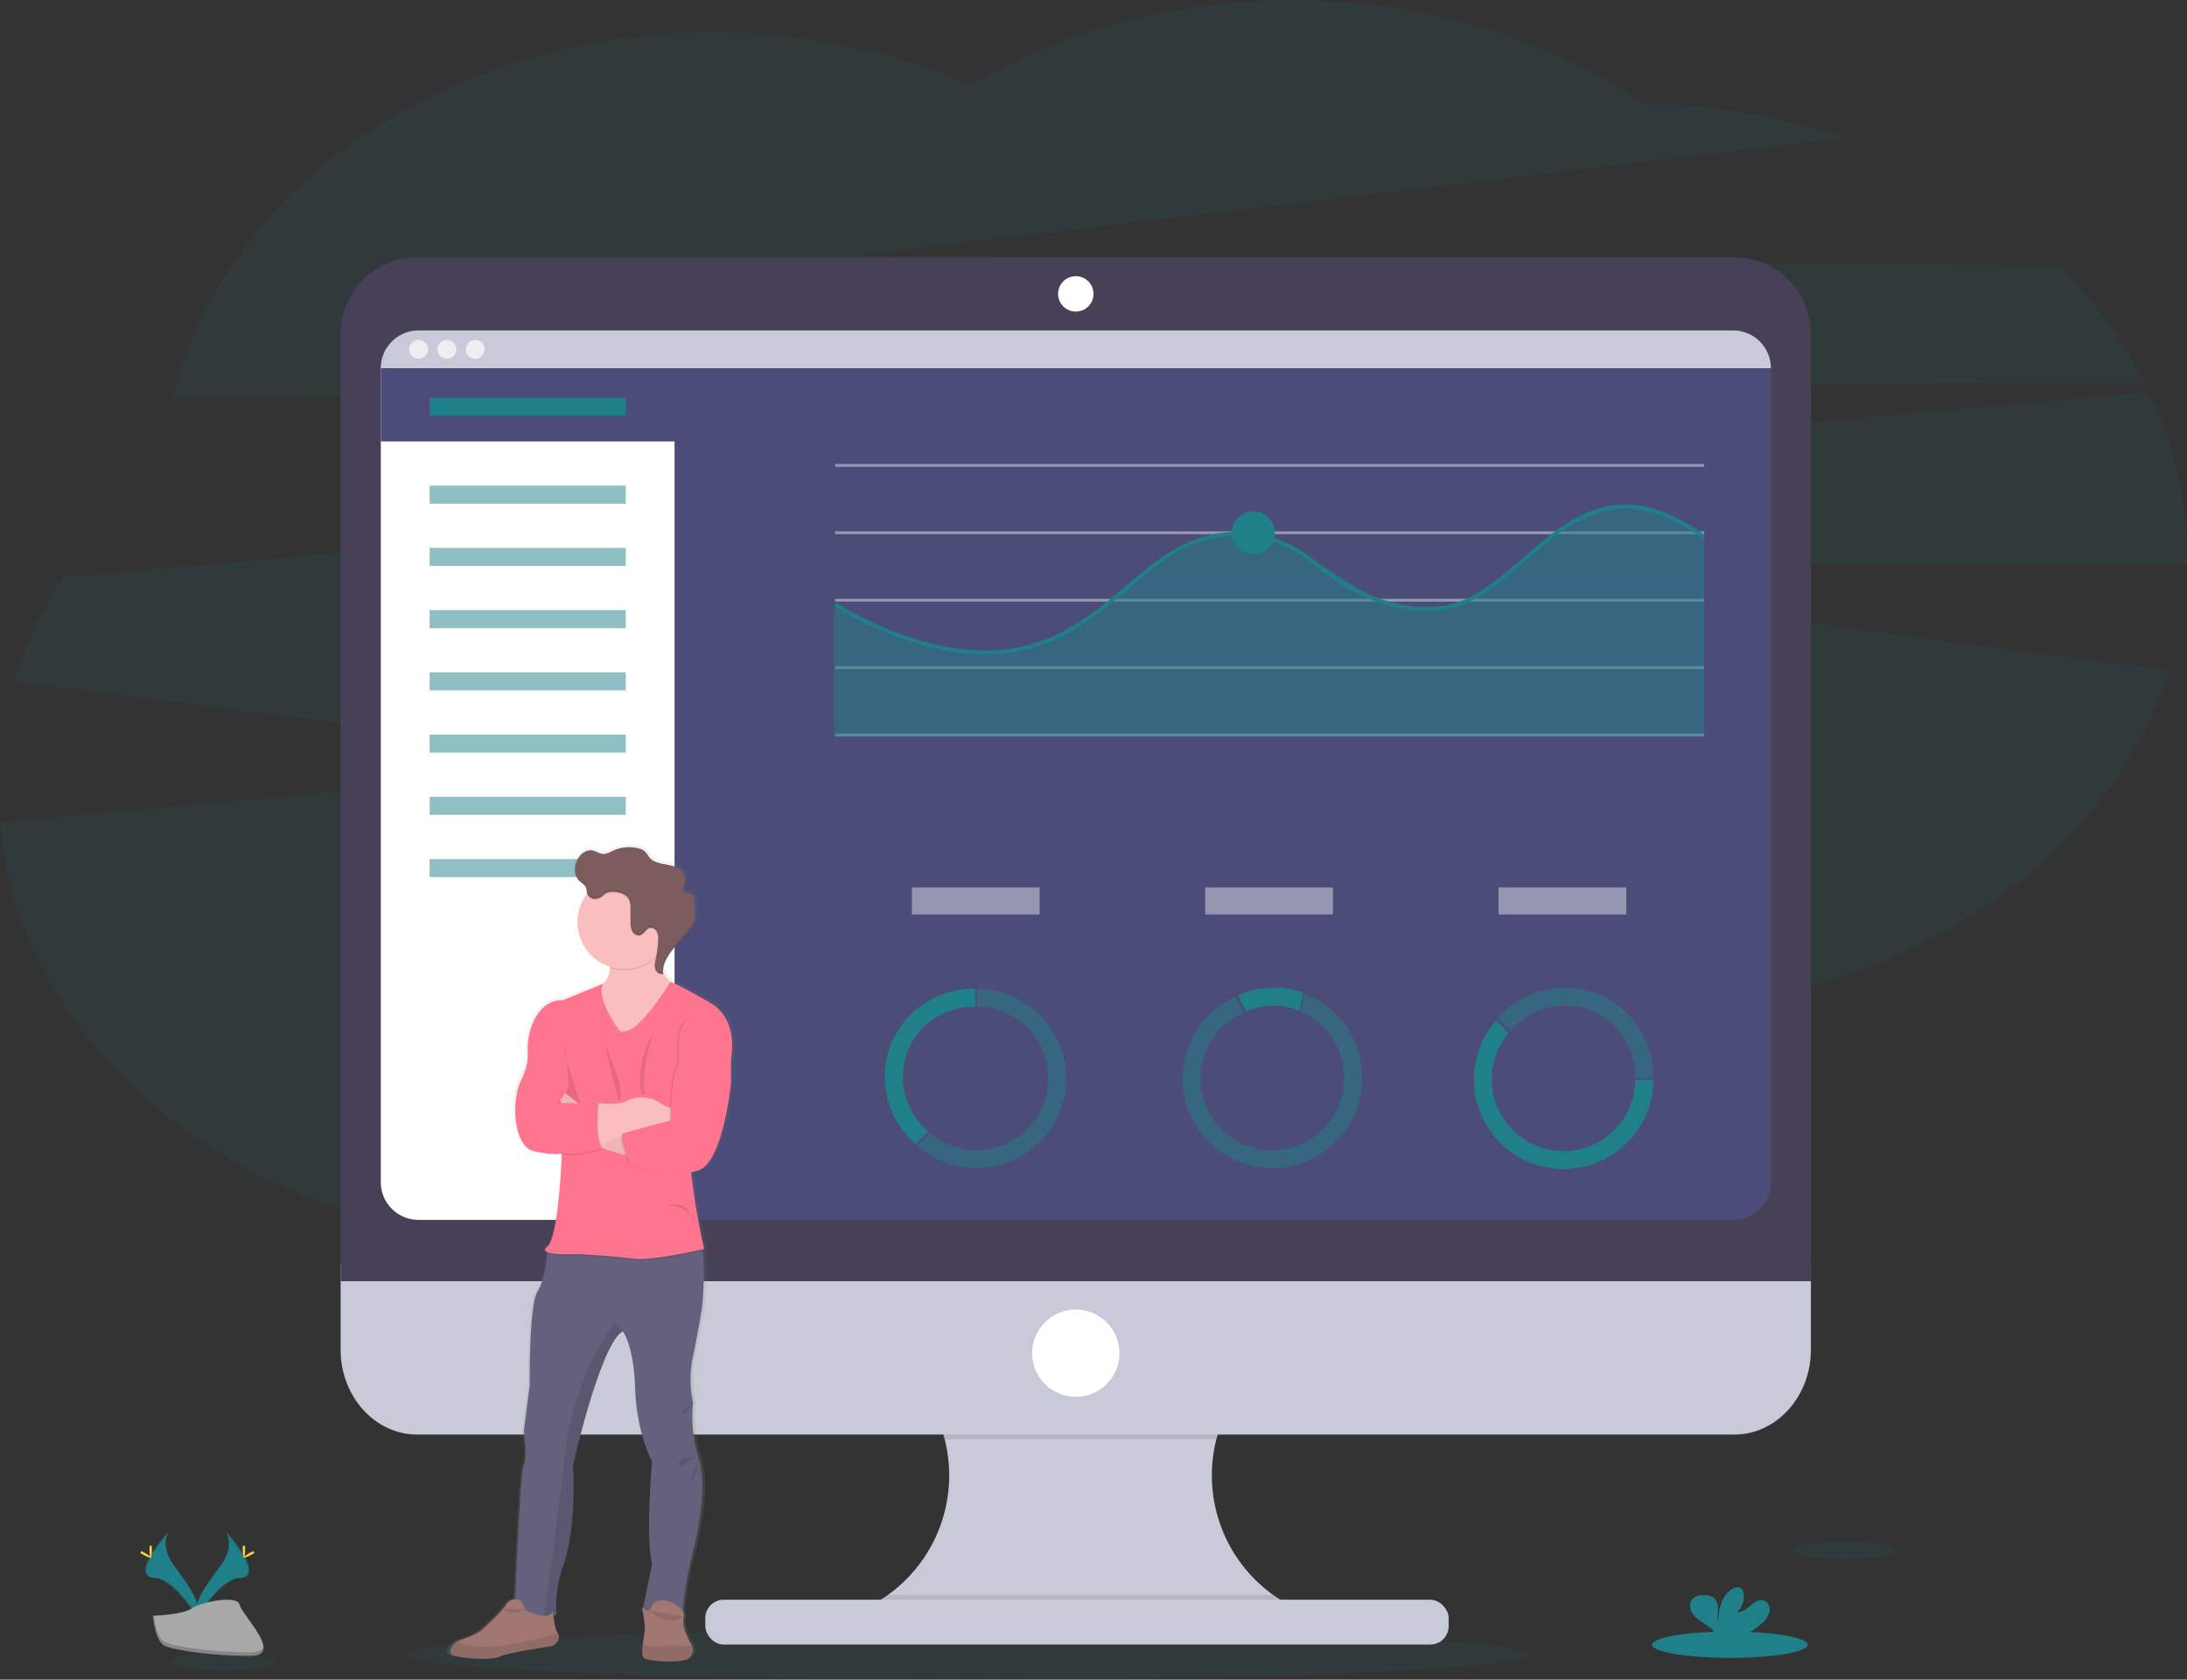 <svg data-name="Layer 1" xmlns="http://www.w3.org/2000/svg" width="1130" height="868.1" viewBox="0 0 1130 868.1"><rect x="0" y="0" width="1130" height="868.1" fill="#333333" stroke="none"/><defs><linearGradient id="a" x1="340.5" y1="874.69" x2="340.5" y2="452.37" gradientUnits="userSpaceOnUse"><stop offset="0" stop-color="gray" stop-opacity=".25"/><stop offset=".54" stop-color="gray" stop-opacity=".12"/><stop offset="1" stop-color="gray" stop-opacity=".1"/></linearGradient></defs><path d="M1108.14 197.66a231.21 231.21 0 0 0-44.83-60.38l-621.86-5.18 512-60.79a337.39 337.39 0 0 0-103.88-17.42C800.28 20.24 736.93.05 667.83.05c-62 0-119.33 16.29-166.07 43.93-39.72-17.3-85-27.11-133.11-27.11-138.17 0-253.3 80.9-279.13 188.19zm21.86 89.98a197 197 0 0 0-19.38-84.92L32.86 298.36a209.54 209.54 0 0 0-25.25 53.91l333.75 42.06L0 424.99c10.27 121.46 133.43 217.36 283.88 217.36 75.73 0 144.54-24.3 195.53-63.93 51.15 40.38 120.62 65.21 197.17 65.21 113.57 0 211.6-54.67 257.25-133.71 91.58-24.58 162.72-86.28 187.07-163.47l-422.07-55.34H1130v-3.47z" fill="#208089" opacity=".1"/><ellipse cx="499.98" cy="855.15" rx="289.98" ry="12.94" fill="#208089" opacity=".1"/><path d="M672.09 832.39v7.82H440.84v-6.35a76 76 0 0 0 5.23-140.37h224.45a76 76 0 0 0 1.57 138.9z" fill="#c8cad7"/><path d="M670.52 693.49a76.11 76.11 0 0 0-42 50.39H488.08a76.13 76.13 0 0 0-42-50.39z" opacity=".1"/><path d="M176 653.65v43.9c0 24.24 17.74 43.89 39.63 43.89h680.42c21.89 0 39.63-19.65 39.63-43.89v-43.9z" fill="#c8cad7"/><path d="M672.09 832.39v7.82H440.84v-6.35a76 76 0 0 0 17.83-9.5h199.24a76.39 76.39 0 0 0 14.18 8.03z" opacity=".1"/><rect x="364.42" y="826.8" width="384.09" height="23.17" rx="9.5" ry="9.5" fill="#c8cad7"/><path d="M935.68 172.62a39.62 39.62 0 0 0-39.63-39.57H215.66A39.62 39.62 0 0 0 176 172.62v489.57h759.68z" fill="#474157"/><path d="M915 190.3v420.67a19.5 19.5 0 0 1-19.51 19.51H216.27a19.5 19.5 0 0 1-19.51-19.51V190.3a19.51 19.51 0 0 1 19.51-19.51h679.17A19.51 19.51 0 0 1 915 190.3z" fill="#4c4c78"/><circle cx="555.85" cy="151.89" r="9.15" fill="#fff"/><circle cx="555.85" cy="699.38" r="22.56" fill="#fff"/><path d="M348.53 180.55v449.93H216.27a19.5 19.5 0 0 1-19.51-19.51V190.3l.71-2.65 1.9-7.1z" fill="#fff"/><path fill="#4c4c78" d="M365.5 187.65v40.5H196.76V190.3l.71-2.65H365.5z"/><path d="M915 190.3H196.76a19.5 19.5 0 0 1 19.51-19.5h679.17A19.5 19.5 0 0 1 915 190.3z" fill="#c8cad7"/><circle cx="216.27" cy="180.55" r="4.88" fill="#ededf4"/><circle cx="230.9" cy="180.55" r="4.88" fill="#ededf4"/><circle cx="245.53" cy="180.55" r="4.88" fill="#ededf4"/><path fill="#208089" d="M221.98 205.48h101.33v9.33H221.98z"/><path fill="#208089" opacity=".5" d="M221.98 250.98h101.33v9.33H221.98zm0 32.17h101.33v9.33H221.98zm0 32.17h101.33v9.33H221.98zm0 32.16h101.33v9.33H221.98zm0 32.17h101.33v9.33H221.98zm0 32.17h101.33v9.33H221.98zm0 32.16h101.33v9.33H221.98z"/><path fill="#dce0ed" opacity=".5" d="M431.49 239.79H880.5v1.5H431.49zm0 34.83H880.5v1.5H431.49zm0 34.84H880.5v1.5H431.49zm0 34.83H880.5v1.5H431.49zm0 34.83H880.5v1.5H431.49z"/><path fill="#208089" opacity=".5" d="M880.51 380.61H430.94v-68.5l41.23 20.32 42.67 5.78 37.44-11.29 45.17-35.03 22.72-13.12 16.61-3.2 15.89.85 26.14 12.91 35.52 22.63 27.88 3.59 22.11-7.62 46.85-38.38 23.92-8.53 25.03 3.87 20.39 11.77v103.95z"/><path d="M509.3 338.23c-40.48 0-77.9-24.76-78.36-25.08l1.11-1.66c.58.39 58.16 38.49 107.09 19.4 17.86-6.95 30.54-17.78 42.86-28.24 12.83-10.93 24.95-21.26 41.46-25.74 19-5.13 39.65-.48 55.38 12.44 13.44 11.05 40.22 28.8 68.51 23.49 14.42-2.7 26.58-13.24 39.45-24.39 24.64-21.4 50.2-43.49 94.29-11.77l-1.17 1.62c-42.85-30.79-67.76-9.21-91.84 11.66-13.08 11.34-25.44 22-40.39 24.85-29.1 5.45-56.44-12.64-70.15-23.91-15.23-12.52-35.26-17-53.58-12.05-16.09 4.36-28 14.54-40.69 25.32-12.41 10.57-25.25 21.51-43.4 28.59a83.88 83.88 0 0 1-30.57 5.47z" fill="#208089"/><circle cx="647.55" cy="275.37" r="11.13" fill="#208089"/><path d="M403.62 533.19c-15.21-8.76-21-10.93-21-10.94l-.31-.22a12.66 12.66 0 0 1-3.84-4.85v-1 .1c.25-4.64 3.54-8.85 6.67-12.53q4-4.71 8-9.41a9.19 9.19 0 0 0 2.06-3.34 7.49 7.49 0 0 0 .22-2v-.82c0-2.34-.11-4.68-.19-7-.08-2.05-.6-4.62-2.65-5-1.06-.22-2.46.16-3-.75a1.68 1.68 0 0 1-.14-1.21v.09a.52.52 0 0 1 0-.11 27.65 27.65 0 0 0 .76-4.81 6.9 6.9 0 0 0-.33-2.43c-1.19-3.39-5.26-4.78-8.86-5.42s-7.64-1.19-9.9-4a32.74 32.74 0 0 0-2-2.71 7.88 7.88 0 0 0-3.69-1.82 20.72 20.72 0 0 0-13.38 1.17c-1.74.78-3.49 1.82-5.4 1.71s-3.68-1.5-5.64-1.83c-3.16-.54-6.19 1.79-7.75 4.54a11 11 0 0 0-1.43 5.35v.31a7.86 7.86 0 0 0 2.06 5.46c1.36 1.42 3.39 2.39 4 4.25.23.76.18 1.58.38 2.34 0 .1.06.19.09.29l-.11.13a23.77 23.77 0 0 0-5 14.62 24.26 24.26 0 0 0 17 23v.72a10.34 10.34 0 0 1-3.3 8.05l-21.58 8.66s-13-1.54-17.68 17.45a32.16 32.16 0 0 0-.8 9.63c.17 2.87-.23 7.91-3.56 14.43-5.33 10.44-4.12 34.39 6.78 36.76 10.29 2.24 14.32 1.31 14.74 1.2v.42c-.17 4.5-1.8 43.26-7.73 48-1.65 1.29-1.34 2.17 0 2.76v.7c-.18 2.84-1.1 13.63-5.07 19.78C307.48 690 308 731 308 731l-3.14 24.19s1.93 14.94 0 17.55c-1.73 2.33-4 57.61-4.52 69.59h-.2a5.83 5.83 0 0 0-4.66 2.84c-2.58 4.14-11.48 11.77-11.48 11.77-1.93 2.75-9.09 5.38-12.87 6.62a8.25 8.25 0 0 0-1.46.63 7.68 7.68 0 0 0-3.25 3.42 3.66 3.66 0 0 0-.34 2.85c1 2.37 21.07 4 26.15 1.66 4-1.86 19.84-4.32 26.42-5.28a5.42 5.42 0 0 0 4.7-4.7 3.1 3.1 0 0 0-.6-2.35c-1.26-1.56-1.91-5.82-2.2-8.6a5.85 5.85 0 0 0 1.48-.88 63.09 63.09 0 0 1 3.63-25.38c4.84-12.8 6.3-36.52 5.09-51.94 0 0 14.77-63.57 26.4-69.5.18.22 5.82 7.46 6.54 29.88.72 22.77 8.95 37.71 8.95 37.71s-3.63 38.66 0 53.13L367.87 847a7.39 7.39 0 0 1-.57-.52s.14.64.34 1.65l-.1.48.2.05c.54 2.85 1.34 7.82 1 10.74-.19 1.67-.65 3.94-1 6.18-.5 3.51-.64 6.92 1.21 7.66 3 1.22 20.83 2.89 23.86-1a5.61 5.61 0 0 0 .88-5.86 6 6 0 0 0-.88-1.49s-4.73-7.73-3.39-13.18a4 4 0 0 0-.57-3.12A161.08 161.08 0 0 1 393 823c3-11.41 9.42-36.43 4.72-52.89-.18-.64-.38-1.28-.6-1.9a71 71 0 0 1-2.67-27.75 56.41 56.41 0 0 1 0-24.19c2.88-13.27 4.91-26.27 4.91-26.27s1.6-17.55.2-28.31l-.09-.69.76-.17s-4.11-18.26-5.57-29.88c-.34-2.75-.79-6.22-1.28-9.93a26.22 26.22 0 0 0 3.95-1c13.08-4.51 17.19-45.31 17.19-45.31v-12.94s4.36-19.77-10.9-28.58zm-97.43 315l-.64-.34z" transform="translate(-35 -15.95)" fill="url(#a)"/><path d="M360.73 752.65c5.67 16.31-1 42.78-4 54.6a165.7 165.7 0 0 0-4 26 55 55 0 0 1-20.8-.48l5-24.34c-3.54-14.42 0-52.95 0-52.95s-8-14.9-8.74-37.59c-.7-22.33-6.2-29.55-6.38-29.78-11.43 5.94-25.81 69.27-25.81 69.27 1.18 15.36-.24 39-5 51.77a64.05 64.05 0 0 0-3.55 25.29c-1.65 1.39-3.95 1.63-6.43 1.23-6.75-1.09-14.84-6.91-14.84-6.91s2.6-69 4.49-71.62 0-17.49 0-17.49l3.07-24.11s-.47-40.89 4-48c3.88-6.13 4.77-16.89 4.95-19.71v-.7l6.84-8.19s66.19-5 71.15 0c1.22 1.22 2 4 2.42 7.48 1.36 10.72-.2 28.21-.2 28.21s-2 13-4.82 26.23a57.4 57.4 0 0 0 0 24.11 72 72 0 0 0 2.65 27.68z" fill="#65617d"/><path d="M356.59 856.3c-2.95 3.9-20.32 2.25-23.28 1-1.81-.75-1.67-4.14-1.18-7.64.31-2.23.76-4.5.94-6.15.48-4.26-1.41-12.89-1.41-12.89s3.9 4.14 4.84 0a4.5 4.5 0 0 1 3.37-3.2 8.84 8.84 0 0 1 6.14.38c3.07 1.33 8.19 4.17 7.27 8-1.3 5.43 3.31 13.13 3.31 13.13a5.93 5.93 0 0 1 .86 1.49 5.67 5.67 0 0 1-.86 5.88z" fill="#a27772"/><path d="M356.59 856.3c-2.95 3.9-20.32 2.25-23.28 1-1.81-.75-1.67-4.14-1.18-7.64 1.86.87 5 1.6 10.32 1.11a28.9 28.9 0 0 1 3.72-.12 85.06 85.06 0 0 0 11.28-.22 5.67 5.67 0 0 1-.86 5.87zM296 757.38c1.18 15.36-.24 39-5 51.77a64.05 64.05 0 0 0-3.55 25.29c-1.65 1.39-3.95 1.63-6.43 1.23 1.43-10 7.5-52.93 11.4-86.86 4.43-38.65 25.17-65.24 25.17-65.24l4.14 4.55c-11.35 5.93-25.73 69.26-25.73 69.26z" opacity=".1"/><path d="M349.5 508.95l-2.89 14.18-14.13 23.76-17.43-7.45s-23.7-24.82-8.81-28.36a13.13 13.13 0 0 0 4.95-2.2c2.92-2.21 3.84-5.41 3.86-8.55a26.29 26.29 0 0 0-2.42-10.17l30.49-9.57a48.52 48.52 0 0 0-2.19 12.35c-.23 8.3 2.85 12.4 5.38 14.35a9.06 9.06 0 0 0 3.19 1.66z" fill="#fbbebe"/><path d="M343.12 480.59a48.52 48.52 0 0 0-2.19 12.35 24.1 24.1 0 0 1-25.88 7.39 26.29 26.29 0 0 0-2.42-10.17z" opacity=".1"/><path d="M346.61 476.69a24.11 24.11 0 1 1-24.11-24.11 24.05 24.05 0 0 1 24.11 24.11z" fill="#fbbebe"/><path d="M349.5 508.95l-2.89 14.18-14.13 23.76-17.43-7.45s-23.7-24.82-8.81-28.36a13.13 13.13 0 0 0 4.95-2.2c-2.69 7.39 8.41 22.76 8.41 22.76 1.29 1.9 4.26.71 4.26.71 7.14-1.08 20.31-21.64 22.45-25.06a9.06 9.06 0 0 0 3.19 1.66zm13.65 137.49c-4.2 1-27.42 6.09-36.22 4.81-9.69-1.42-28.54-2.36-28.54-2.36s-12 .64-15.68-1v-.7l6.84-8.19s66.19-5 71.15 0c1.3 1.18 2 3.95 2.45 7.44z" opacity=".1"/><path d="M319.6 532.35s-12.47-17.27-7.77-24l-21.07 8.64s-12.68-1.54-17.25 17.38a33 33 0 0 0-.79 9.61c.17 2.85-.22 7.87-3.47 14.37-5.2 10.4-4 34.28 6.62 36.64s14.42 1.18 14.42 1.18-1.42 43.26-7.56 48.22 15.67 3.78 15.67 3.78 18.84 1 28.53 2.37 36.87-5 36.87-5-4-18.2-5.44-29.78-4.72-36.24-4.72-36.24l24.11-32.66s4.25-19.74-10.64-28.48-20.5-10.9-20.5-10.9-15 24.37-22.76 25.55c0 .02-2.96 1.22-4.25-.68z" fill="#ff748e"/><path d="M291.94 539.21s-.23 7.8 1.19 10.87 6.61 20.09 6.61 20.09h-11.81s6.38-6.85 5.91-10.16-1.9-20.8-1.9-20.8z" opacity=".1"/><path d="M326.93 598.05s-26.1-6.38-28.53-11.81-9.14-17.61-9.14-17.61l2.75-3.71 12.7 10s15.13 12 22.22 13.24 0 9.89 0 9.89z" fill="#fbbebe"/><path d="M326.93 598.05s-26.1-6.38-28.53-11.81-9.14-17.61-9.14-17.61l2.75-3.71 12.7 10s15.13 12 22.22 13.24 0 9.89 0 9.89z" opacity=".05"/><path d="M349.5 567.34v14.16h-2.28a66.24 66.24 0 0 0-32.14 8.32l-4.26 2.36-1.15.64-7.33-16.5 6.86-6.15h.35c1.68.16 8.93.76 12-.27s6.55-4.14 15.14-1.94c4.24 1.08 7.85 5.83 12 4.35z" fill="#fbbebe"/><path d="M372.31 541.57l4.73 5.32v12.88s-4 40.66-16.78 45.15-35.55-2.6-35.55-2.6-5.89-15.6-3.14-16.55 24.34-6.64 24.34-6.64-.31-23.85 4.42-30.94c0 0-3.07-22.22 7.56-22.69s14.42 16.07 14.42 16.07z" opacity=".1"/><path d="M373 541.57l4.73 5.32v12.88s-4 40.66-16.79 45.15-35.54-2.6-35.54-2.6-5.89-15.6-3.14-16.55 24.33-6.64 24.33-6.64-.3-23.85 4.43-30.94c0 0-3.08-22.22 7.56-22.69S373 541.57 373 541.57z" fill="#ff748e"/><path d="M340 486.93a9.31 9.31 0 0 0-.54-4.6 3.53 3.53 0 0 0-3.74-2.16c-2 .47-2.9 3.1-4.88 3.73-1.67.53-3.5-.65-4.3-2.21a11.3 11.3 0 0 1-.82-5.14v-5.93c0-2.15-.07-4.47-1.4-6.16-1.65-2.1-5.52-3-8.1-2.93a6.87 6.87 0 0 0-4.63 1.86 6 6 0 0 1-4.87 1.74 4.21 4.21 0 0 1-3.39-2.94.24.24 0 0 1 0-.08 24.11 24.11 0 1 1 35.86 32 66.79 66.79 0 0 0 .81-7.18z" opacity=".1"/><path d="M306.71 464.42a4.24 4.24 0 0 1-3.4-2.94c-.19-.76-.14-1.58-.37-2.33-.55-1.86-2.53-2.83-3.86-4.24-2.66-2.82-2.49-7.47-.61-10.87 1.53-2.74 4.48-5.05 7.57-4.52 1.91.34 3.56 1.7 5.5 1.82s3.57-.92 5.27-1.7a19.84 19.84 0 0 1 13.06-1.16 7.56 7.56 0 0 1 3.6 1.81 30.59 30.59 0 0 1 1.92 2.7c2.2 2.81 6.15 3.36 9.66 4s7.49 2 8.64 5.41c.77 2.24 0 4.67-.41 7a2 2 0 0 0 .09 1.45c.55.91 1.92.53 3 .74 2 .42 2.5 3 2.57 5q.14 3.48.19 7a9 9 0 0 1-.2 2.59 9.17 9.17 0 0 1-2 3.25l-7.81 9.38c-3.46 4.16-7.13 9-6.44 14.37-1.64.73-3.58-.68-4.12-2.4s-.11-3.56.26-5.32a65.36 65.36 0 0 0 1.23-9.23 9.34 9.34 0 0 0-.54-4.61 3.54 3.54 0 0 0-3.75-2.16c-2 .47-2.89 3.1-4.87 3.73-1.67.54-3.5-.65-4.3-2.21a11.43 11.43 0 0 1-.82-5.14v-5.93c0-2.15-.07-4.47-1.4-6.16-1.64-2.1-5.52-3-8.1-2.93a6.87 6.87 0 0 0-4.63 1.86 6 6 0 0 1-4.93 1.74z" fill="#7c5c5c"/><path d="M312.15 538.62l7.41 30.4s5.83-.03-7.41-30.4zm25.3-5.09s-9.7 15.88-5.91 32.29l1.8.13s-3.22-7.6 4.11-32.42zm6.14 89.83s11.9-3.94 12.77 5.2c0 0-2.25-6.27-12.77-5.2zm-34.39-52.48s-2.36 16.55 1.89 23.17a51.94 51.94 0 0 1-20.8 2.83l-1.42-26z" opacity=".1"/><path d="M310.82 592.18l-1.15.64-7.33-16.5 6.86-6.15h.35c-.11.8-2.02 15.01 1.27 22.01z" opacity=".1"/><path d="M309.2 570.17s-2.36 16.55 1.89 23.17a51.94 51.94 0 0 1-20.8 2.83l-8.27-26z" fill="#ff748e"/><path d="M288.75 846.24a5.34 5.34 0 0 1-4.59 4.68c-6.41 1-21.88 3.4-25.78 5.26-5 2.37-24.58.71-25.53-1.65a3.75 3.75 0 0 1 .34-2.85 7.79 7.79 0 0 1 4.59-4c3.7-1.24 10.68-3.85 12.56-6.59 0 0 8.7-7.62 11.18-11.73a5.66 5.66 0 0 1 4.55-2.83c2.07-.1 4.37.95 5.32 5.48 0 0 11.34 6.47 14.41.8 0 0 .47 8.71 2.35 11.1a3.13 3.13 0 0 1 .6 2.33z" fill="#a27772"/><path d="M288.75 846.24a5.34 5.34 0 0 1-4.59 4.68c-6.41 1-21.88 3.4-25.78 5.26-5 2.37-24.58.71-25.53-1.65a3.75 3.75 0 0 1 .34-2.85 7.57 7.57 0 0 1 3.17-3.4c3.2 2.12 10.3 4.2 25.92 1.76 14.9-2.33 22.27-4.61 25.87-6.16a3.13 3.13 0 0 1 .6 2.36zm64.5-386.52a.5.5 0 0 0 0-.12 21.55 21.55 0 0 0 .73-5.36 33.89 33.89 0 0 1-.73 4.3 2.62 2.62 0 0 0 0 1.18zm-13.79 22.12a7 7 0 0 1 .58 2.7 8.11 8.11 0 0 0-.58-3.76 3.55 3.55 0 0 0-3.75-2.17c-2 .47-2.89 3.11-4.87 3.74-1.67.53-3.5-.66-4.3-2.22a11.17 11.17 0 0 1-.82-5.14v-5.92c0-2.15-.07-4.47-1.4-6.16-1.65-2.11-5.52-3-8.11-2.94a6.83 6.83 0 0 0-4.62 1.87 6 6 0 0 1-4.87 1.73 4.19 4.19 0 0 1-3.4-2.94c-.2-.76-.14-1.57-.37-2.33-.55-1.86-2.53-2.82-3.86-4.23a7.78 7.78 0 0 1-2-5 8.09 8.09 0 0 0 2 6.06c1.33 1.41 3.31 2.38 3.86 4.24.23.75.17 1.57.37 2.33a4.23 4.23 0 0 0 3.4 2.94 6 6 0 0 0 4.87-1.74 6.93 6.93 0 0 1 4.61-1.85c2.59-.08 6.46.84 8.11 2.94 1.33 1.69 1.39 4 1.4 6.16v5.92a11.19 11.19 0 0 0 .82 5.15c.8 1.56 2.63 2.74 4.3 2.21 2-.63 2.85-3.26 4.87-3.74a3.57 3.57 0 0 1 3.76 2.15zm19.43-6.51a9.3 9.3 0 0 1-2 3.26q-3.92 4.68-7.81 9.37c-3.28 3.95-6.76 8.52-6.51 13.56.24-4.62 3.46-8.82 6.51-12.49l7.81-9.38a9.26 9.26 0 0 0 2-3.25 9 9 0 0 0 .2-2.6 6.48 6.48 0 0 1-.2 1.53zm-20.38 24.61a5.58 5.58 0 0 1-.24-1.27 6.33 6.33 0 0 0 .24 2.33c.53 1.72 2.48 3.13 4.12 2.4 0-.35-.07-.7-.08-1-1.62.65-3.55-.78-4.04-2.46zM260 831.47s2.47 4.34 11.43.51m64.22.53s7.73 9.09 17.46 3m5.02-110.52s-5.46 3.41-5.64 5.36 2.82-1.42 2.82-1.42zm2.15 26.14a11.33 11.33 0 0 1-6.72 2.62c-4.08.18-3.74 5.5-1.07 3.9s7.79-6.52 7.79-6.52zm1.04 3.41s-2.62 12.86-4.75 10.38" opacity=".1"/><path d="M471.17 458.65h66v14h-66zm151.55 0h66v14h-66zm151.55 0h66v14h-66z" opacity=".5" fill="#dce0ed"/><ellipse cx="952.73" cy="801.29" rx="26.93" ry="4.55" fill="#208089" opacity=".1"/><ellipse cx="115.22" cy="858.74" rx="26.93" ry="4.55" fill="#208089" opacity=".1"/><ellipse cx="893.79" cy="850.05" rx="40.21" ry="6.8" fill="#208089"/><path d="M910.41 838.94a11.64 11.64 0 0 0 3.83-5.79c.5-2.3-.48-5.05-2.67-5.89-2.46-.94-5.09.76-7.09 2.49s-4.27 3.68-6.88 3.32a10.5 10.5 0 0 0 3.24-9.81 4.08 4.08 0 0 0-.9-2c-1.37-1.46-3.84-.84-5.48.31-5.2 3.66-6.65 10.72-6.68 17.08-.52-2.29-.08-4.68-.09-7s-.66-5-2.64-6.23a8 8 0 0 0-4-.94c-2.34-.09-4.95.14-6.54 1.85-2 2.13-1.47 5.69.25 8s4.36 3.8 6.77 5.42a15.13 15.13 0 0 1 4.84 4.61 4.81 4.81 0 0 1 .35.83h14.66a41.11 41.11 0 0 0 9.03-6.25zm-793.96-47.7s5.5 7.19-2.53 18-14.65 20-12 26.77c0 0 12.12-20.15 22-20.43s3.38-12.22-7.47-24.34z" fill="#208089"/><path d="M116.45 791.24a9 9 0 0 1 1.13 2.26c9.62 11.3 14.74 21.85 5.49 22.11-8.61.25-18.94 15.65-21.42 19.54a9.24 9.24 0 0 0 .29.89s12.12-20.15 22-20.43 3.36-12.25-7.49-24.37z" opacity=".1"/><path d="M126.66 800.4c0 2.53-.28 4.58-.63 4.58s-.63-2-.63-4.58.35-1.34.7-1.34.56-1.19.56 1.34z" fill="#ffd037"/><path d="M130.17 803.42c-2.22 1.21-4.16 1.94-4.32 1.63s1.49-1.54 3.71-2.75 1.35-.33 1.51 0 1.32-.09-.9 1.12z" fill="#ffd037"/><path d="M87.44 791.24s-5.5 7.19 2.53 18 14.65 20 12 26.77c0 0-12.11-20.15-22-20.43s-3.38-12.22 7.47-24.34z" fill="#208089"/><path d="M87.44 791.24a9 9 0 0 0-1.13 2.26c-9.62 11.3-14.74 21.85-5.49 22.11 8.61.25 18.94 15.65 21.42 19.54a7.16 7.16 0 0 1-.3.89s-12.11-20.15-22-20.43-3.35-12.25 7.5-24.37z" opacity=".1"/><path d="M77.22 800.4c0 2.53.29 4.58.64 4.58s.63-2 .63-4.58-.35-1.34-.7-1.34-.57-1.19-.57 1.34z" fill="#ffd037"/><path d="M73.72 803.42c2.22 1.21 4.15 1.94 4.32 1.63s-1.49-1.54-3.71-2.75-1.35-.33-1.52 0-1.31-.09.91 1.12z" fill="#ffd037"/><path d="M79 835.1s15.36-.48 20-3.77 23.63-7.24 24.78-1.95 23.08 26.29 5.74 26.43-40.29-2.7-44.91-5.51S79 835.1 79 835.1z" fill="#a8a8a8"/><path d="M129.79 853.97c-17.34.14-40.3-2.7-44.92-5.51-3.51-2.15-4.92-9.84-5.38-13.38h-.52s1 12.38 5.6 15.2 27.57 5.65 44.91 5.51c5 0 6.73-1.82 6.64-4.46-.7 1.62-2.61 2.61-6.33 2.64z" opacity=".2"/><path d="M466.5 556.42c0-20.44 16.63-36.14 37.08-36.14h.29v-9.3h-.29c-25.58 0-46.38 19.87-46.38 45.44a46.26 46.26 0 0 0 15.89 34.9l6.59-6.59a37 37 0 0 1-13.18-28.31z" fill="#208089"/><path d="M504.8 510.99v9.3a37.07 37.07 0 1 1-24.19 65.37l-6.61 6.59a46.36 46.36 0 1 0 30.78-81.26zm304 8.82c20.44 0 36.14 16.63 36.14 37.08v.29h9.3v-.29c0-25.57-19.87-46.38-45.44-46.38a46.24 46.24 0 0 0-34.9 15.89l6.59 6.59a37 37 0 0 1 28.31-13.18z" fill="#208089" opacity=".5"/><path d="M854.23 558.11h-9.3a37.07 37.07 0 1 1-65.37-24.19l-6.56-6.59a46.36 46.36 0 1 0 81.26 30.78z" fill="#208089"/><path d="M674 513.71l-1.85 9.26c13.61 5.49 22.31 18.83 22.31 34.38a37.07 37.07 0 1 1-51.93-33.95l-4.12-8.35a46.36 46.36 0 1 0 65.39 42.3c0-20.07-11.88-37.19-29.8-43.64z" fill="#208089" opacity=".5"/><path d="M658.59 519.74a32.38 32.38 0 0 1 12.91 2.68l1.85-9.25a40.9 40.9 0 0 0-14.76-2.73 46.17 46.17 0 0 0-19 4.09l4.16 8.33a36.69 36.69 0 0 1 14.84-3.12z" fill="#208089"/></svg>